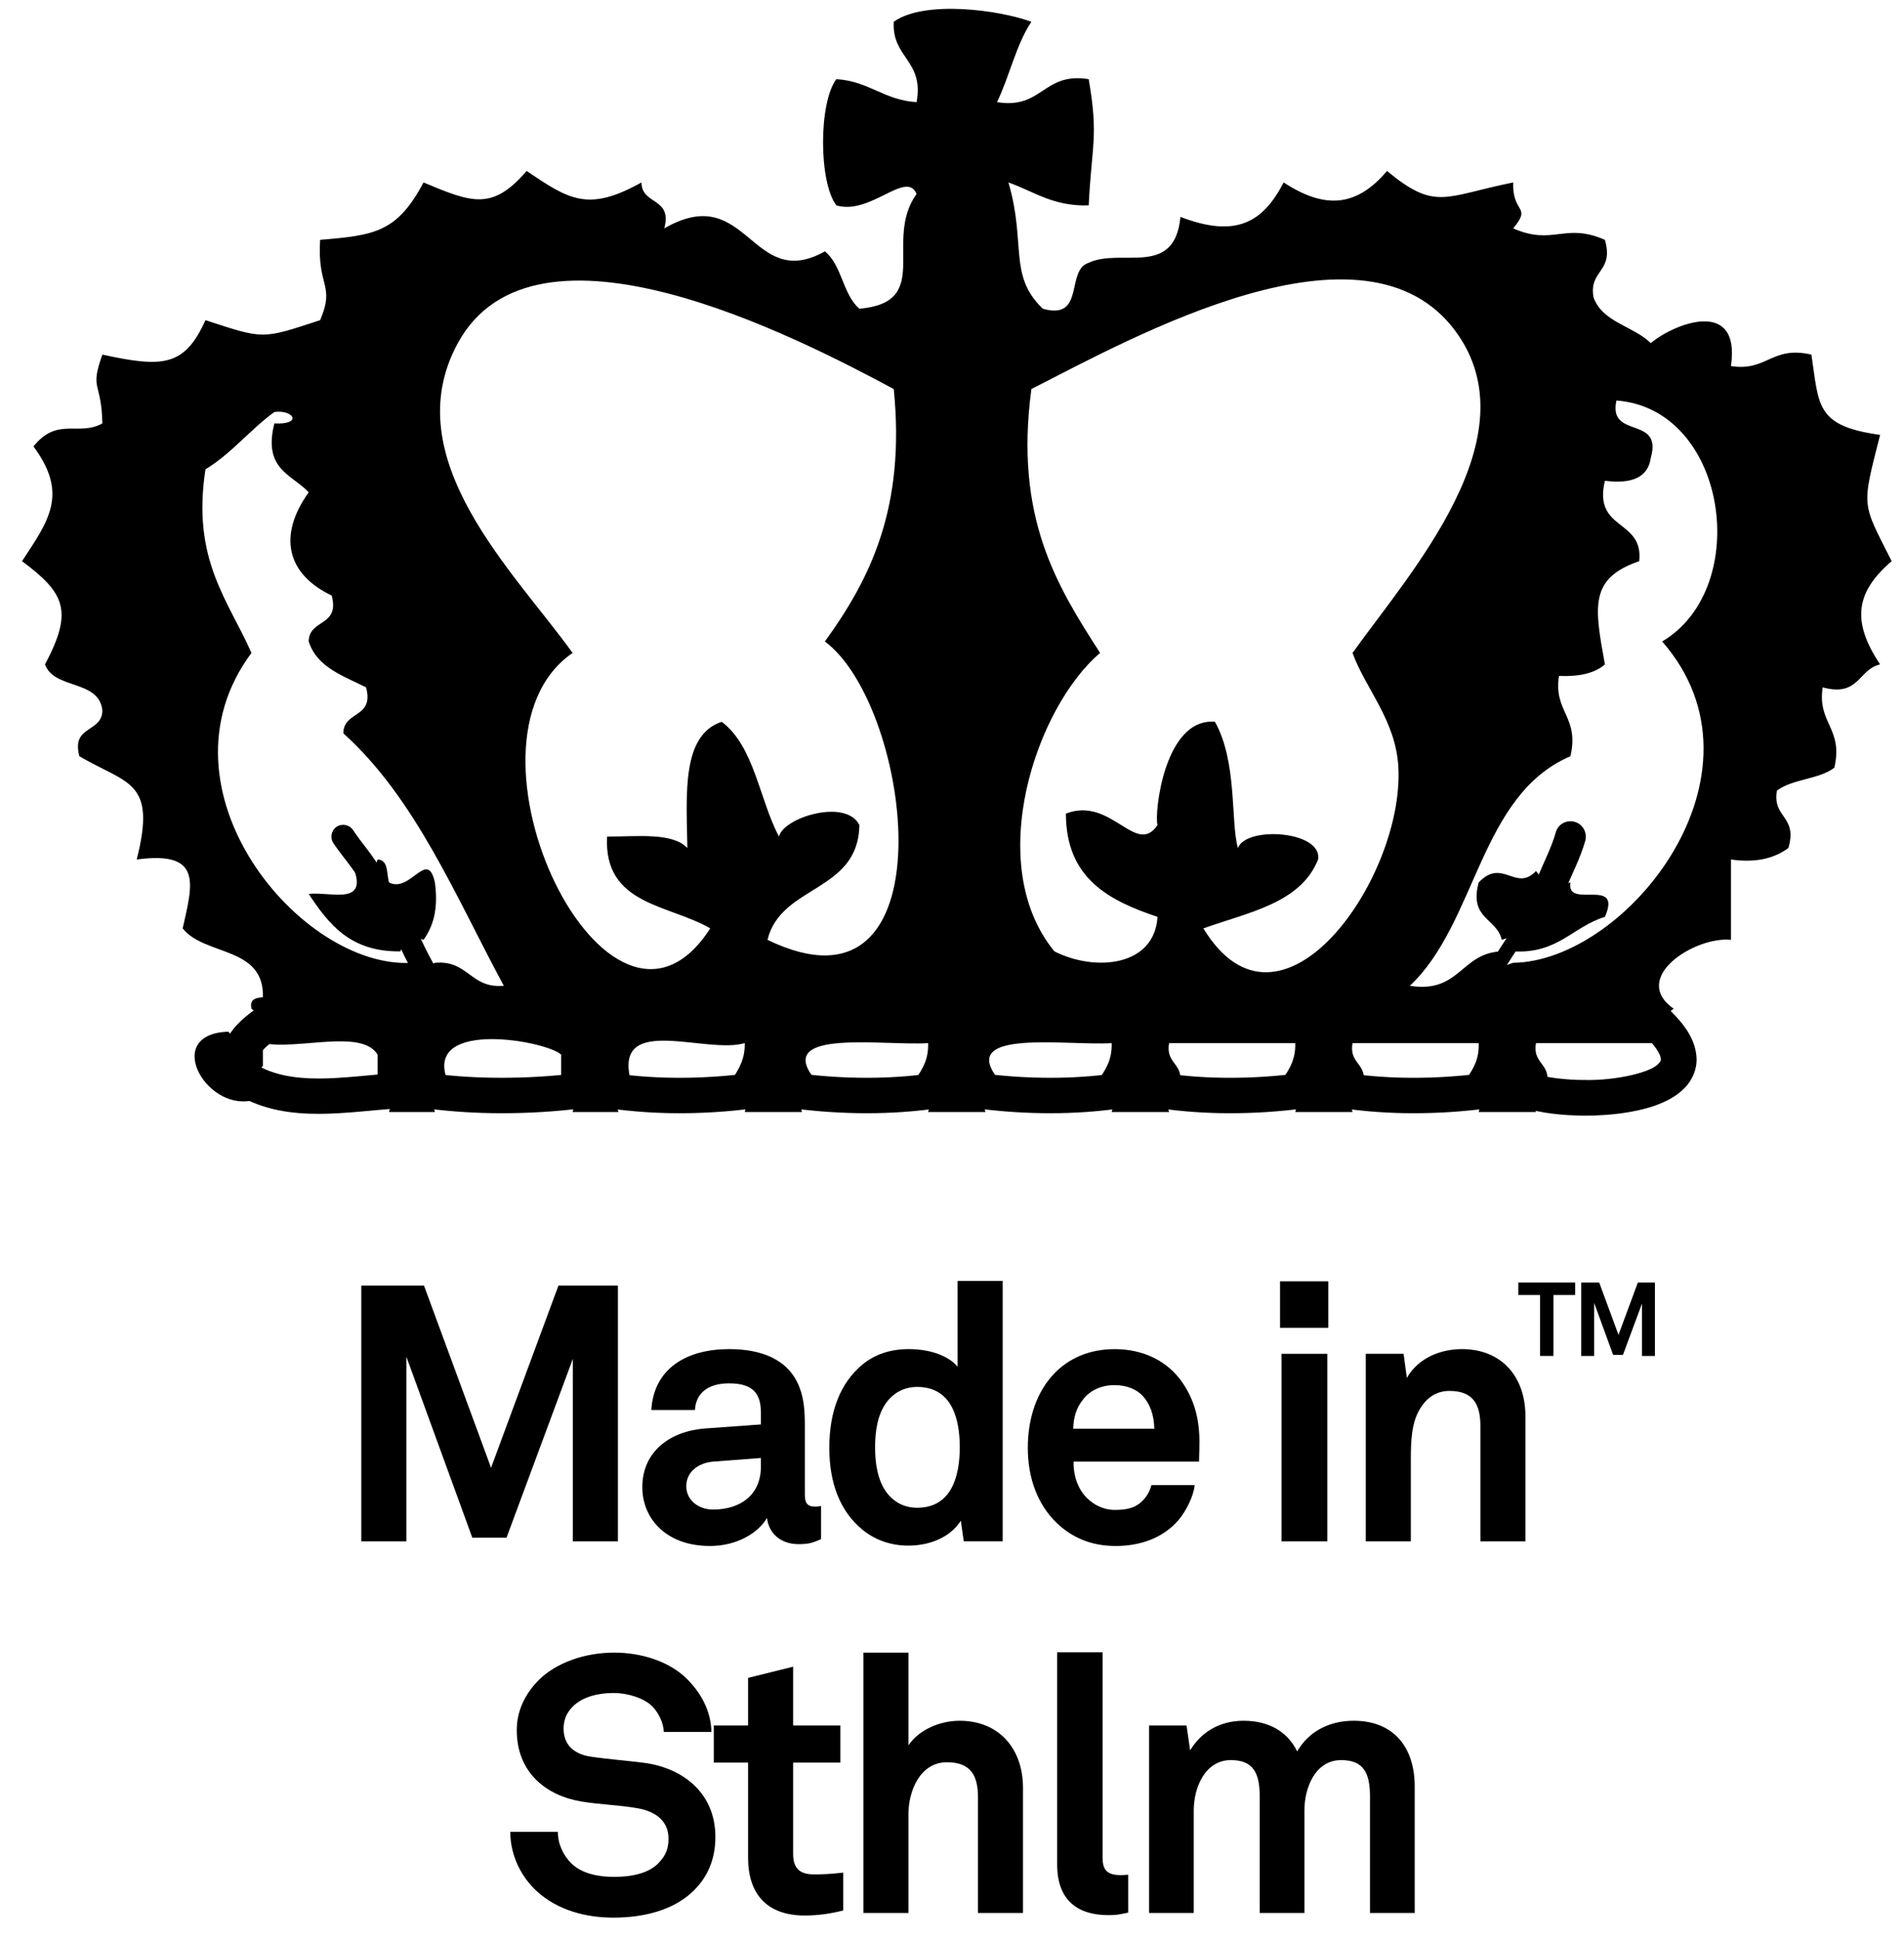 <?xml version="1.0" encoding="utf-8"?>
<!-- Generator: Adobe Illustrator 15.0.0, SVG Export Plug-In . SVG Version: 6.00 Build 0)  -->
<!DOCTYPE svg PUBLIC "-//W3C//DTD SVG 1.1//EN" "http://www.w3.org/Graphics/SVG/1.1/DTD/svg11.dtd">
<svg version="1.1" id="Layer_1" xmlns="http://www.w3.org/2000/svg" xmlns:xlink="http://www.w3.org/1999/xlink" x="0px" y="0px"
	 width="216px" height="220px" viewBox="0 0 216 220" enable-background="new 0 0 216 220" xml:space="preserve">
<g>
	<g>
		<path d="M64.988,174.768v-20.692l-7.525,20.28h-3.882l-7.482-20.524v20.937h-5.112v-28.993h7.115l7.606,20.649l7.644-20.649h6.747
			v28.993H64.988z"/>
		<path d="M90.612,175.091c-2.207,0-3.435-1.388-3.599-2.983c-0.979,1.717-3.434,3.19-6.46,3.19c-5.068,0-7.685-3.19-7.685-6.666
			c0-4.05,3.147-6.38,7.195-6.664l6.257-0.451v-1.309c0-2.001-0.697-3.351-3.6-3.351c-2.37,0-3.761,1.062-3.883,3.025h-4.948
			c0.287-4.784,4.09-6.908,8.831-6.908c3.64,0,6.751,1.142,7.975,4.333c0.532,1.351,0.611,2.857,0.611,4.293v7.89
			c0,0.984,0.331,1.35,1.188,1.35c0.328,0,0.654-0.083,0.654-0.083v3.765C92.286,174.889,91.838,175.091,90.612,175.091z
			 M86.32,165.321l-5.399,0.409c-1.553,0.121-3.065,1.061-3.065,2.782c0,1.634,1.432,2.655,3.026,2.655
			c3.187,0,5.438-1.718,5.438-4.865V165.321z"/>
		<path d="M109.332,174.768l-0.33-2.334c-1.266,1.963-3.638,2.823-5.966,2.823c-2.128,0-3.887-0.735-5.193-1.801
			c-2.538-2.083-3.762-5.276-3.762-9.284c0-4.168,1.265-7.397,3.801-9.482c1.309-1.063,3.026-1.716,5.192-1.716
			c2.7,0,4.662,0.899,5.561,1.999v-9.729h5.114v29.523H109.332z M104.056,157.264c-1.592,0-2.698,0.738-3.434,1.677
			c-1.06,1.391-1.349,3.312-1.349,5.153c0,1.838,0.289,3.803,1.349,5.194c0.735,0.938,1.842,1.675,3.434,1.675
			c4.008,0,4.826-3.804,4.826-6.869C108.881,161.025,108.063,157.264,104.056,157.264z"/>
		<path d="M136.026,165.73h-14.23c-0.045,1.637,0.531,3.188,1.553,4.17c0.735,0.696,1.758,1.309,3.147,1.309
			c1.474,0,2.373-0.288,3.106-1.021c0.451-0.451,0.818-1.023,1.026-1.798h4.903c-0.121,1.267-0.98,2.945-1.797,3.922
			c-1.802,2.129-4.456,2.986-7.155,2.986c-2.901,0-5.031-1.022-6.704-2.618c-2.13-2.045-3.274-5.032-3.274-8.507
			c0-3.391,1.023-6.417,3.067-8.5c1.595-1.634,3.881-2.697,6.787-2.697c3.147,0,6.008,1.264,7.774,3.921
			c1.551,2.334,1.919,4.746,1.834,7.401C136.063,164.297,136.026,165.281,136.026,165.73z M129.644,158.288
			c-0.694-0.738-1.759-1.229-3.23-1.229c-1.554,0-2.818,0.655-3.555,1.64c-0.74,0.938-1.063,1.92-1.108,3.308h9.204
			C130.911,160.414,130.464,159.188,129.644,158.288z"/>
		<path d="M145.213,150.56v-5.274h5.481v5.274H145.213z M145.38,174.768v-21.261h5.194v21.261H145.38z"/>
		<path d="M167.945,174.768v-13.045c0-2.493-0.818-4.008-3.517-4.008c-1.8,0-2.985,1.145-3.682,2.699
			c-0.734,1.676-0.694,3.883-0.694,5.685v8.669h-5.111v-21.261h4.291l0.368,2.736c1.269-2.249,3.802-3.268,6.257-3.268
			c4.54,0,7.196,3.186,7.196,7.601v14.192H167.945z"/>
		<path d="M78.74,214.334c-2.208,2.21-5.602,3.106-9.159,3.106c-3.064,0-6.295-0.816-8.667-2.982
			c-1.718-1.556-3.027-4.01-3.027-6.746h5.399c0,1.429,0.653,2.696,1.512,3.554c1.228,1.228,3.191,1.553,4.867,1.553
			c2.004,0,3.923-0.409,5.029-1.553c0.651-0.692,1.145-1.391,1.145-2.779c0-2.127-1.634-3.109-3.434-3.437
			c-1.966-0.366-4.5-0.447-6.421-0.775c-4.007-0.656-7.359-3.273-7.359-8.094c0-2.291,1.022-4.214,2.536-5.725
			c1.922-1.882,5.111-3.068,8.504-3.068c3.108,0,6.132,0.981,8.097,2.82c1.717,1.635,2.901,3.761,2.942,6.173h-5.397
			c-0.042-1.019-0.571-2.123-1.269-2.859c-0.939-0.982-2.859-1.556-4.414-1.556c-1.634,0-3.52,0.368-4.705,1.596
			c-0.612,0.652-0.98,1.388-0.98,2.453c0,1.882,1.227,2.86,2.947,3.15c1.839,0.285,4.415,0.489,6.294,0.734
			c4.335,0.612,7.976,3.436,7.976,8.382C81.155,210.983,80.171,212.903,78.74,214.334z"/>
		<path d="M91.286,217.197c-4.293,0-6.419-2.455-6.419-6.542v-10.797H80.98v-4.209h3.887v-5.397l5.11-1.267v6.664h5.358v4.209
			h-5.358v10.346c0,1.64,0.736,2.331,2.374,2.331c1.062,0,1.919-0.041,3.312-0.204v4.294
			C94.23,216.99,92.799,217.197,91.286,217.197z"/>
		<path d="M110.947,216.911v-13.127c0-2.451-0.818-3.964-3.519-3.964c-3.064,0-4.371,3.271-4.371,5.888v11.204h-5.111v-29.522h5.111
			v10.51c1.224-1.799,3.596-2.784,5.805-2.784c4.536,0,7.194,3.233,7.194,7.608v14.188H110.947z"/>
		<path d="M125.741,217.154c-3.478,0-5.809-1.674-5.809-5.724v-24.083h5.15v23.226c0,1.225,0.291,2.045,2.049,2.045
			c0.45,0,0.569-0.042,0.861-0.042v4.294C126.965,217.075,126.763,217.154,125.741,217.154z"/>
		<path d="M155.418,216.911v-13.207c0-2.618-0.691-4.127-3.27-4.127c-2.903,0-4.168,3.065-4.168,5.724v11.61h-5.072v-13.207
			c0-2.618-0.695-4.127-3.273-4.127c-2.903,0-4.211,3.065-4.211,5.724v11.61h-5.067v-21.262h4.251l0.408,2.818
			c1.186-1.959,3.229-3.352,6.051-3.352c2.984,0,5.031,1.311,6.094,3.477c1.271-2.21,3.557-3.477,6.42-3.477
			c4.538,0,6.911,3.03,6.911,7.445v14.351H155.418z"/>
	</g>
	<g>
		<path d="M176.228,146.838v6.91h-1.514v-6.91h-2.469v-1.412h6.45v1.412H176.228z"/>
		<path d="M186.278,153.749v-5.94l-2.164,5.824h-1.111l-2.152-5.896v6.012h-1.467v-8.322h2.039l2.188,5.93l2.197-5.93h1.936v8.322
			H186.278z"/>
	</g>
</g>
<g>
	<path fill-rule="evenodd" clip-rule="evenodd" d="M28.529,114.378c-0.244-1.111,0.511-1.229,1.299-1.305
		c0.162-5.803-6.625-4.656-9.104-7.806c1.154-5.09,2.274-8.817-5.215-7.809c2.283-8.985-1.037-8.503-6.504-11.708
		c-0.952-3.55,2.588-2.619,2.609-5.204c-0.379-3.516-5.486-2.336-6.509-5.208c3.25-6.096,2.229-8.099-2.604-11.708
		c2.999-4.565,5.313-7.602,1.296-13.01c2.724-3.396,5.079-1.108,7.816-2.609c-0.104-4.856-1.463-3.698,0-7.803
		c6.9,1.506,9.328,1.345,11.696-3.905c6.68,2.182,6.35,2.182,13.009,0c1.726-4.037-0.349-3.714,0-9.108
		c6.196-0.517,8.713-0.842,11.73-6.506c5.485,2.292,7.8,3.229,11.694-1.303c4.831,3.253,6.96,4.682,13.03,1.303
		c0.008,2.586,3.537,1.657,2.588,5.208c9.48-5.47,9.835,7.3,18.22,2.606c1.929,1.533,2.032,4.906,3.915,6.504
		c8.43-0.743,2.648-7.688,6.489-13.021c-1.177-2.752-5.226,2.457-9.105,1.302c-2.01-2.664-2.01-11.646,0-14.31
		c3.687,0.219,5.425,2.388,9.105,2.602c0.864-4.757-2.817-4.986-2.592-9.111c3.437-2.483,11.953-1.352,15.613,0
		c-1.74,2.596-2.483,6.202-3.9,9.111c5.172,0.845,5.223-3.438,10.403-2.602c1.127,6.562,0.349,7.271,0,14.31
		c-4.035,0.137-6.215-1.588-9.108-2.599c2.042,6.909-0.054,10.523,3.901,14.317c4.854,1.368,2.556-4.39,5.207-5.208
		c3.655-1.737,9.749,1.762,10.408-5.205c6.327,2.43,9.366,0.613,11.708-3.905c4.729,3.083,8.288,2.752,11.725-1.303
		c5.528,4.57,6.495,2.878,14.315,1.303c-0.126,3.548,2.154,2.619,0,5.208c4.583,2.001,5.809-0.706,10.404,1.298
		c1.063,3.685-1.834,3.375-1.296,6.51c1.024,2.872,4.536,3.255,6.501,5.202c2.604-2.201,10.233-5.239,9.096,2.603
		c4.123,0.637,4.608-2.342,9.127-1.301c0.875,5.799,0.448,8.079,7.793,9.104c-2.134,8.377-2.079,7.585,1.312,14.317
		c-4.034,3.466-4.624,6.748-1.312,11.708c-2.49,0.557-2.347,3.722-6.514,2.604c-0.626,4.11,2.361,4.596,1.322,9.111
		c-1.726,1.326-4.81,1.273-6.515,2.601c-0.536,3.135,2.377,2.827,1.303,6.503c-1.513,1.096-3.492,1.722-6.516,1.302
		c0,3.039,0,6.07,0,9.108c-4.102-0.417-11.47,4.296-6.505,7.812l-1.946,1.515l0.648,2.385c-4.777,0-9.541,0-14.317,0
		c-0.363,2.101,1.229,2.249,1.309,3.905l-1.952,1.52l0.644,2.385c-2.15,0-4.336,0-6.499,0l0.655-2.385l-1.95-1.52
		c0.699-1.043,1.365-2.114,1.295-3.905c-4.77,0-9.547,0-14.312,0c-0.374,2.101,1.226,2.249,1.297,3.905l-1.946,1.52l0.649,2.385
		c-2.167,0-4.342,0-6.499,0l0.639-2.385l-1.953-1.52c0.695-1.043,1.371-2.114,1.314-3.905c-4.774,0-9.547,0-14.314,0
		c-0.368,2.101,1.223,2.249,1.292,3.905l-1.948,1.52l0.656,2.385c-2.161,0-4.337,0-6.513,0l0.659-2.385l-1.969-1.52
		c0.709-1.043,1.366-2.114,1.31-3.905c-5.063,0.32-17.282-1.655-13.006,3.905l-1.956,1.52l0.643,2.385c-2.155,0-4.327,0-6.503,0
		l0.656-2.385l-1.96-1.52c0.703-1.043,1.363-2.114,1.304-3.905c-5.05,0.32-17.288-1.655-13.009,3.905l-1.947,1.52l0.644,2.385
		c-2.167,0-4.334,0-6.49,0l0.635-2.385l-1.934-1.52c0.661-1.043,1.333-2.114,1.299-3.905c-4.362,1.286-14.615-3.308-13.019,3.905
		l-1.954,1.52l0.641,2.385c-1.728,0-3.458,0-5.199,0l0.656-2.385l-1.956-1.52c0-0.869,0-1.739,0-2.599
		c-1.64-1.562-15.209-3.998-13.021,2.599l-1.932,1.52l0.632,2.385c-1.718,0-3.458,0-5.204,0l0.655-2.385l-1.952-1.52
		c0-0.869,0-1.739,0-2.599c-1.794-2.972-9.056-0.49-13.009-1.307l0.641-2.385L28.529,114.378z M51.937,38.906
		c-7.148,13.116,6.515,26.043,13.02,35.131c-14.608,10.062,4.125,49.099,15.617,31.23c-4.666-2.723-12.116-2.625-11.703-10.409
		c3.444,0.01,7.418-0.494,9.107,1.298c-0.101-6.155-0.668-12.801,3.899-14.313c3.7,2.798,4.249,8.759,6.492,13.015
		c0.534-2.201,7.639-4.347,9.126-1.301c-0.141,7.665-8.892,6.732-10.426,13.01c20.91,10.148,16.512-26.378,6.511-33.831
		c5.1-7.043,9.171-15.102,7.812-28.625C90.405,38.223,60.709,22.87,51.937,38.906z M165.155,37.599
		c-10.31-14.098-36.622,0.659-48.148,6.512c-1.948,14.529,2.868,22.289,7.795,29.926c-7.258,6.148-13.296,23.937-5.187,33.837
		c4.678,2.361,11.367,1.686,11.698-3.911c-5.502-1.849-10.386-4.352-10.392-11.709c5.145-2.007,7.942,4.921,10.392,1.303
		c-0.382-1.328,0.776-12.201,6.516-11.714c2.549,4.546,1.76,11.217,2.601,14.313c0.984-2.545,9.631-1.932,9.1,1.302
		c-1.971,4.959-7.902,5.979-13.011,7.809c8.685,14.314,22.744-5.545,22.122-18.214c-0.263-5.369-3.729-8.938-5.202-13.016
		C159.944,64.935,173.882,49.549,165.155,37.599z M169.714,109.826l1.952-0.655c12.891-0.167,29.984-21.458,16.901-36.435
		c10.271-6.067,7.421-26.381-5.19-27.322c-0.979,4.44,5.278,1.649,3.897,6.504c-0.327,2.29-2.239,2.968-5.205,2.598
		c-1.366,5.712,4.398,4.283,3.893,9.115c-5.673,1.953-5.09,5.114-3.893,11.708c-1.163,1.014-2.937,1.402-5.211,1.306
		c-0.644,4.101,2.34,4.59,1.3,9.106c-10.338,4.417-10.608,18.876-18.215,26.027c5.688,0.907,5.786-3.759,10.426-3.903
		L169.714,109.826z M49.337,109.171c3.816-0.333,3.999,2.943,7.817,2.606c-5.481-10.155-10.005-21.237-18.201-28.627
		c0-2.588,3.521-1.653,2.578-5.208c-2.578-1.312-5.562-2.246-6.51-5.207c0.031-2.582,3.556-1.652,2.608-5.205
		c-5.106-2.442-6.135-6.778-2.608-11.71c-1.875-2.023-5.223-2.566-3.895-7.81c3.223,0.167,2.213-1.587,0-1.294
		c-2.764,2.005-4.839,4.694-7.818,6.501c-1.576,10.253,2.568,14.8,5.219,20.819c-11.502,15.436,5.603,35.908,18.213,35.134
		l1.307,0.655L49.337,109.171z"/>
	<path fill-rule="evenodd" clip-rule="evenodd" d="M28.06,122.46l0.469,2.329c-5.271,1.11-10.069-7.583-2.615-7.806l1.521,1.948
		l2.393-0.654c0,0.867,0,1.742,0,2.601L28.06,122.46z"/>
	<path fill-rule="evenodd" clip-rule="evenodd" d="M178.159,100.063c-0.524,3.118,5.934-0.721,3.911,3.9
		c-3.667,1.113-5.333,4.209-10.404,3.911l0.636-1.956l-1.932,0.648c-0.569-2.476-3.742-2.351-2.619-6.504
		c2.704-2.852,4.202,1.14,6.499-1.299l1.534,1.952L178.159,100.063z"/>
	<path fill-rule="evenodd" clip-rule="evenodd" d="M46.086,105.918l-0.656,1.956c-5.711,0.085-8.149-3.113-10.408-6.51
		c2.312-0.297,6.52,1.311,5.21-2.601l1.956,0.646l0.649-1.95c1.256,0.043,1.001,1.6,1.296,2.604c2.429,1.25,4.348-3.896,5.204,0
		c0.417,3.01-0.2,4.993-1.289,6.504L46.086,105.918z"/>
	<path d="M152.51,125.691c-1.099-0.164-1.858-1.177-1.713-2.275l0,0c0.16-1.091,1.175-1.853,2.267-1.7l0,0
		c2.382,0.336,4.858,0.496,7.312,0.496l0,0c2.604,0,5.213-0.176,7.769-0.503l0,0c1.099-0.14,2.097,0.642,2.241,1.743l0,0
		c0.143,1.103-0.644,2.102-1.744,2.24l0,0c-2.689,0.349-5.486,0.536-8.265,0.536l0,0
		C157.729,126.227,155.086,126.052,152.51,125.691L152.51,125.691z"/>
	<path d="M131.693,125.691c-1.109-0.153-1.873-1.165-1.712-2.275l0,0c0.152-1.091,1.176-1.86,2.276-1.702l0,0
		c2.38,0.338,4.835,0.498,7.297,0.498l0,0c2.61,0,5.214-0.176,7.771-0.503l0,0l0,0c1.104-0.134,2.098,0.642,2.256,1.743l0,0
		c0.137,1.103-0.647,2.102-1.757,2.24l0,0c-2.703,0.349-5.479,0.536-8.27,0.536l0,0
		C136.914,126.227,134.275,126.052,131.693,125.691L131.693,125.691z"/>
	<path d="M69.217,125.691c-1.087-0.153-1.854-1.172-1.691-2.268l0,0c0.153-1.098,1.166-1.859,2.261-1.709l0,0
		c2.382,0.338,4.85,0.498,7.314,0.498l0,0c2.603,0,5.213-0.176,7.78-0.503l0,0c1.086-0.14,2.09,0.642,2.229,1.743l0,0
		c0.136,1.093-0.63,2.102-1.726,2.24l0,0c-2.725,0.349-5.494,0.536-8.284,0.536l0,0C74.464,126.227,71.821,126.052,69.217,125.691
		L69.217,125.691z"/>
	<path d="M48.429,125.691c-1.103-0.139-1.866-1.152-1.727-2.25l0,0c0.154-1.101,1.145-1.873,2.244-1.733l0,0
		c2.608,0.351,5.292,0.503,7.987,0.503l0,0c2.832,0,5.676-0.176,8.439-0.505l0,0v0.002c1.088-0.134,2.102,0.655,2.228,1.756l0,0
		c0.132,1.106-0.656,2.091-1.747,2.227l0,0c-2.93,0.354-5.914,0.536-8.92,0.536l0,0C54.09,126.227,51.227,126.052,48.429,125.691
		L48.429,125.691z"/>
	<path d="M26.502,120.763c-1.023-0.525-1.417-1.764-0.882-2.774l0,0c0.985-1.874,2.468-2.92,3.66-3.774l0,0
		c0.929-0.656,2.215-0.431,2.872,0.496l0,0c0.661,0.921,0.439,2.211-0.49,2.858l0,0c-1.192,0.824-2.001,1.5-2.396,2.299l0,0
		c-0.368,0.711-1.077,1.124-1.83,1.124l0,0C27.138,120.992,26.788,120.918,26.502,120.763L26.502,120.763z"/>
	<path d="M169.244,110.524c-0.382-0.251-0.509-0.763-0.241-1.154l0,0c0.829-1.286,1.58-2.61,2.644-3.974l0,0
		c0.295-0.362,0.81-0.423,1.18-0.134l0,0c0.372,0.281,0.427,0.812,0.128,1.175l0,0c-0.948,1.241-1.688,2.519-2.556,3.835l0,0
		c-0.156,0.251-0.417,0.39-0.708,0.39l0,0C169.544,110.663,169.398,110.622,169.244,110.524L169.244,110.524z"/>
	<path d="M175.1,102.311c-0.885-0.373-1.299-1.39-0.917-2.272l0,0c1.091-2.566,1.878-4.087,2.309-5.647l0,0
		c0.246-0.921,1.202-1.468,2.137-1.208l0,0c0.922,0.256,1.456,1.208,1.218,2.138l0,0c-0.59,2.042-1.457,3.653-2.473,6.068l0,0
		c-0.278,0.666-0.928,1.06-1.589,1.06l0,0C175.545,102.45,175.318,102.408,175.1,102.311L175.1,102.311z"/>
	<path d="M46.943,110.44c-0.682-1.19-1.291-2.494-1.994-3.978l0,0c-0.302-0.636-0.025-1.386,0.6-1.673l0,0
		c0.631-0.301,1.374-0.035,1.69,0.593l0,0c0.688,1.479,1.277,2.737,1.898,3.823l0,0c0.357,0.602,0.136,1.375-0.482,1.709l0,0
		c-0.194,0.114-0.412,0.168-0.606,0.168l0,0C47.6,111.083,47.184,110.855,46.943,110.44L46.943,110.44z"/>
	<path d="M41.061,100.131c-1.391-2.214-1.985-2.691-3.242-4.527l0,0l0.005,0.002c-0.407-0.605-0.246-1.438,0.354-1.853l0,0
		c0.624-0.413,1.439-0.256,1.869,0.355l0,0c1.061,1.604,1.76,2.217,3.265,4.591l0,0c0.391,0.623,0.22,1.445-0.411,1.841l0,0
		c-0.22,0.14-0.458,0.206-0.712,0.206l0,0C41.751,100.746,41.304,100.525,41.061,100.131L41.061,100.131z"/>
	<path d="M27.04,124.192h0.012c-0.964-0.557-1.272-1.787-0.723-2.744l0,0c0.553-0.957,1.793-1.269,2.744-0.715l0,0
		c1.986,1.17,4.396,1.56,7.087,1.56l0,0c2.71,0,5.647-0.406,8.511-0.592l0,0c1.088-0.067,2.048,0.769,2.114,1.875l0,0
		c0.073,1.101-0.77,2.049-1.874,2.126l0,0c-2.655,0.163-5.661,0.589-8.751,0.595l0,0C33.105,126.298,29.936,125.878,27.04,124.192
		L27.04,124.192z"/>
	<path d="M90.077,125.691c-1.106-0.139-1.882-1.138-1.748-2.24l0,0c0.144-1.101,1.144-1.882,2.253-1.743l0,0
		c2.541,0.327,5.152,0.503,7.771,0.503l0,0c2.447,0,4.922-0.16,7.318-0.503l0,0c1.091-0.145,2.1,0.617,2.253,1.715l0,0
		c0.163,1.104-0.616,2.104-1.704,2.268l0,0c-2.591,0.361-5.239,0.536-7.867,0.536l0,0C95.548,126.227,92.771,126.04,90.077,125.691
		L90.077,125.691z"/>
	<path d="M110.897,125.691L110.897,125.691c-1.097-0.136-1.881-1.138-1.742-2.24l0,0c0.138-1.106,1.137-1.882,2.244-1.743l0,0
		c2.556,0.327,5.157,0.503,7.769,0.503l0,0c2.46,0,4.916-0.16,7.313-0.498l0,0c1.098-0.15,2.119,0.611,2.276,1.709l0,0
		c0.159,1.096-0.604,2.104-1.715,2.264l0,0c-2.603,0.365-5.224,0.54-7.874,0.54l0,0C116.371,126.227,113.6,126.04,110.897,125.691
		L110.897,125.691z"/>
	<path d="M172.955,125.616c-1.049-0.339-1.616-1.483-1.277-2.546l0,0c0.356-1.062,1.486-1.636,2.557-1.286l0,0
		c1.158,0.39,3.347,0.676,5.587,0.676l0,0c3.533,0.068,7.437-0.857,8.303-1.827l0,0c0.291-0.303,0.291-0.359,0.291-0.518l0,0
		c0.038-0.225-0.276-1.248-1.883-2.745l0,0c-0.807-0.771-0.854-2.052-0.072-2.863l0,0c0.746-0.813,2.039-0.853,2.849-0.088l0,0
		c1.947,1.868,3.112,3.631,3.161,5.696l0,0c0.013,1.404-0.691,2.676-1.606,3.49l0,0c-0.896,0.826-1.984,1.355-3.161,1.779l0,0
		c-2.379,0.809-5.187,1.109-7.882,1.118l0,0C177.242,126.485,174.825,126.219,172.955,125.616L172.955,125.616z"/>
</g>
</svg>
